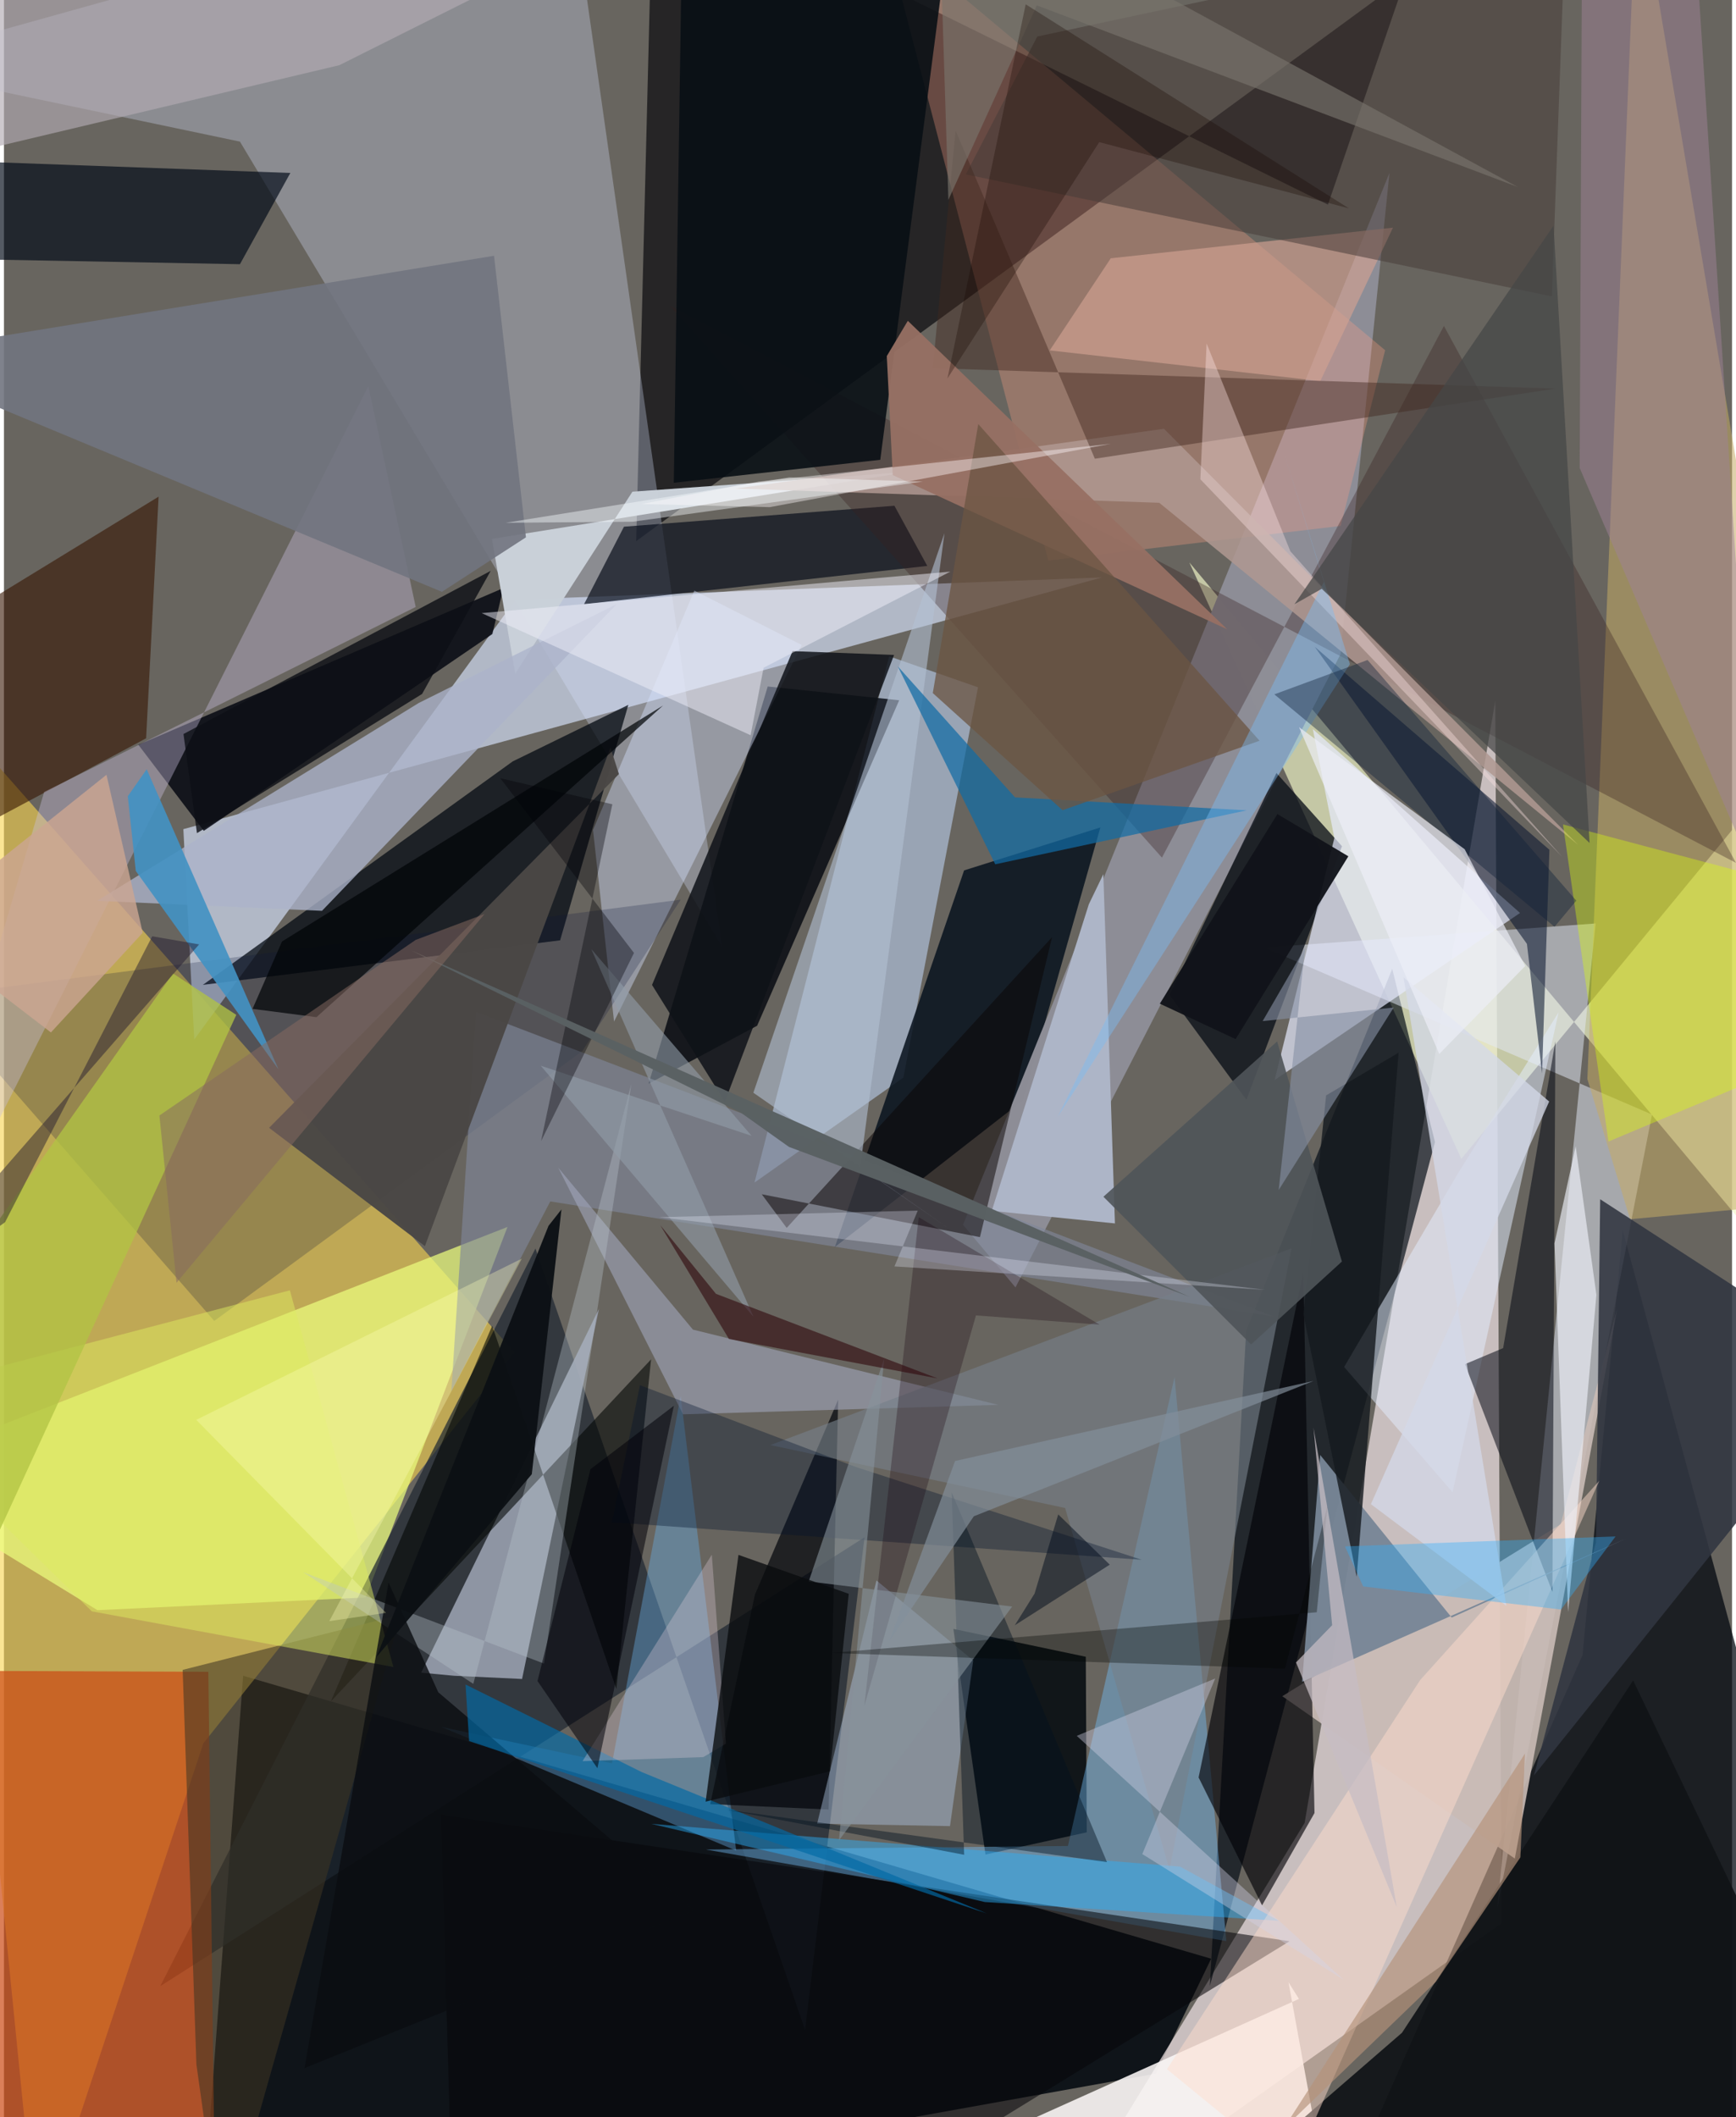 <svg xmlns="http://www.w3.org/2000/svg" width="228" height="278" viewBox="0 0 836 1024"><path fill="#68655f" d="M0 0h836v1024H0z"/><path fill="#0e1318" fill-opacity=".98" d="M584 947.36l-26.796 55.605L95.123 1086l20.588-275.5z"/><path fill="#efe3e4" fill-opacity=".71" d="M721.448 338.988l3.075 591.201L504.606 1086l124.62-204.311z"/><path fill="#f8d44e" fill-opacity=".604" d="M-62 303.301l308.867 350.774L96.46 843.2 15.97 1086z"/><path fill="#010207" fill-opacity=".639" d="M305.865 261.71L678.186-10.805 640.492 98.976 313.987-62z"/><path fill="#01060e" fill-opacity=".733" d="M898 1017.84l-255.218 55.893 120.9-273.252 19.454-205.272z"/><path fill="#cedaf0" fill-opacity=".706" d="M86.791 401.03L531.23 279.285 247.5 290.033 92.053 502.787z"/><path fill="#f1f7c7" fill-opacity=".667" d="M573.461 272.033l265.145 316.64L898 326.192 705.027 560.497z"/><path fill="#d8e2ff" fill-opacity=".31" d="M347.395 457.846L114.169 68.498-62 31.521 273.279-62z"/><path fill="#030c16" fill-opacity=".678" d="M600.95 643.521l70.653-174.935 20.687 83.804-108.91 408.165z"/><path fill="#aebfd9" fill-opacity=".694" d="M363.085 571.966l72.036-50.786 36.096-188.756-42.977-14.988z"/><path fill="#00040c" fill-opacity=".792" d="M311.861 524.153l52.494-28.03 68.73-157.434-63.598-6.656z"/><path fill="#0a141f" fill-opacity=".871" d="M464.492 420.98l-62.52 182.162 90.913-70.877 37.533-132.06z"/><path fill="#050b13" fill-opacity=".749" d="M269.049 454.805l-172.82 21.541 149.913-108.098 55.914-27.338z"/><path fill="#eafc7d" fill-opacity=".729" d="M174.987 772.63l68.594-179.191L-62 713.117l107.228 65.666z"/><path fill="#1e2730" fill-opacity=".71" d="M75.602 960.647l340.705-217.105-28.746 238.238-130.448-377.915z"/><path fill="#8d8d96" fill-opacity=".992" d="M646.556 316.494L670.271 83.63 463.98 592.387l25.367 30.3z"/><path fill="#e3eaf8" fill-opacity=".506" d="M609.622 458.31L770 446.646 722.43 922.82l74.847-383.759z"/><path fill="#cb4913" fill-opacity=".702" d="M-62 807.959v250.775L102.309 1086 98.88 808.604z"/><path fill="#999faf" fill-opacity=".898" d="M201.842 809.002l85.986-175.927-37.18 178.987-32.963-1.558z"/><path fill="#050b10" fill-opacity=".871" d="M459.307 787.846l64.053 13.475.47 84.911-49.006 10.756z"/><path fill="#ffa185" fill-opacity=".302" d="M646.673 254.367l-141.47 16.753-79.3-304.32 242.28 202.594z"/><path fill="#73bff8" fill-opacity=".427" d="M591.354 938.845l-251.817-44.293 175.181-1.711 51.581-226.764z"/><path fill="#060912" fill-opacity=".851" d="M96.681 401.843l-31.657-41.62 176.577-75.798-5.32 22.23z"/><path fill="#c5ab66" fill-opacity=".545" d="M790.028-62l-24.015 583.906 20.654 67.781L898 579.53z"/><path fill="#faf7f6" fill-opacity=".878" d="M626.473 966.812l-5.05-8.084L644.644 1086l-202.552-36.238z"/><path fill="#070c16" fill-opacity=".757" d="M647.304 409.286l-46.235 122.662-37.24-50.742 51.777-107.311z"/><path fill="#e7ebff" fill-opacity=".694" d="M614.721 522.372l118.716-80.803-100.234-88.928 10.413 52.69z"/><path fill="#000a17" fill-opacity=".671" d="M-38.56 77.227L-62 124.514l176.16 3.275 24.382-44.134z"/><path fill="#060d1a" fill-opacity=".686" d="M430.777 244.618l-130.832 10.125-19.315 37.482 166.038-18.51z"/><path fill="#d4e1fd" fill-opacity=".424" d="M284.976 401.436l10.167 92.652 90.78-182.139-51.92-26.298z"/><path fill="#c9d0d8" fill-opacity=".992" d="M247.35 325.786l-11.288-65.136 201.465-32.42-133.49 9.582z"/><path fill="#371f20" fill-opacity=".337" d="M322.269 147.892L560.204 414.81l136.413-257.151L837.91 417.346z"/><path fill="#0b1539" fill-opacity=".224" d="M279.824 508.342L101.739 638.887-35.158 481.985l362.564-46.84z"/><path fill="#371602" fill-opacity=".604" d="M68.773 357.083L74.81 240.22-62 323.931l21.093 91.757z"/><path fill="#c9c0de" fill-opacity=".392" d="M176.273 186.76L-62 659.865 19.438 383.05l179.752-89.48z"/><path fill="#7f879a" fill-opacity=".639" d="M228.36 489.392l385.592 147.294-349.664-55.608-47.854 91.771z"/><path fill="#c9bab5" fill-opacity=".906" d="M753.085 737.23l27.364-104.274-49.54 265.977L618.422 820.4z"/><path fill="#acb4ca" fill-opacity=".78" d="M45.077 435.7l155.537-95.665 95.82-47.867-142.581 148.37z"/><path fill="#e4edff" fill-opacity=".51" d="M700.794 721.692l51.3-232.068-48.31 77.325-55.442 94.21z"/><path fill="#0a162f" fill-opacity=".561" d="M747.646 411.002l-113.5-98.146L736.77 456.518l7.317 62.598z"/><path fill="#000005" fill-opacity=".631" d="M634.003 876.89l-5.422-261.536-50.648 244.33 30.703 61.862z"/><path fill="#080f15" fill-opacity=".89" d="M423.937 222.392l32.556-249.965-128.71 12.327-3.739 248.742z"/><path fill="#313641" fill-opacity=".882" d="M740.175 858.706l30.022-112.686 2.012-165.983L898 661.738z"/><path fill="#68ade6" fill-opacity=".4" d="M354.233 895.076l-26.867-219.925-33.207 177.729-82.5-17.618z"/><path fill="#adb5c7" fill-opacity=".992" d="M524.833 437.356l7.017-14.548 5.61 168.92-59.588-6.083z"/><path fill="#00040a" fill-opacity=".69" d="M398.94 875.197l-57.263-2.602 21.607-101.297 40.283-94.328z"/><path fill="#020611" fill-opacity=".529" d="M749.094 769.912l-42.306-110.108 18.48-7.778 25.267-148.374z"/><path fill="#000403" fill-opacity=".576" d="M158.14 822.923l154.927-165.46-16.802 159.464-60.07-175.7z"/><path fill="#aec5e3" fill-opacity=".443" d="M393.391 882.012l64.276 1.217 11.237-80.102-46.811-38.72z"/><path fill="#af9891" fill-opacity=".855" d="M353.793 236.312l205.098 6.86 202.664 165.452-200.377-201.242z"/><path fill="#778696" fill-opacity=".957" d="M636.765 703.734l-8.747 109.661 156.58-69.192-84.222 38.15z"/><path fill="#d1a192" fill-opacity=".667" d="M505.92 169.474l29.518-44.547 136.527-14.816-35.158 74.195z"/><path fill="#473c38" fill-opacity=".529" d="M748.798 143.347l6.61-180.204-255.52 54.53-34.561 66.664z"/><path fill="#3f271f" fill-opacity=".443" d="M460.373 63.203l67.374 158.66 222.733-33.898-301.152-9.897z"/><path fill="#dbfc0c" fill-opacity=".376" d="M754.212 398.758L898 436.874l-3.425 65.577-118.36 49.66z"/><path fill="#a1a6bc" fill-opacity=".596" d="M333.305 643.091l-65.138-78.285 60.36 119.248 152.482-4.574z"/><path fill="#768089" fill-opacity=".62" d="M370.774 698.925l252.108-95.112-59.03 300.444-50.487-174.887z"/><path fill="#0a0405" fill-opacity=".514" d="M378.666 593.894L507.042 453.27l-34.889 145.084-105.55-20.73z"/><path fill="#151a1f" fill-opacity=".816" d="M639.63 529.795l-11.02 105.827 25.814 126.95 20.264-253.434z"/><path fill="#0f1218" fill-opacity=".847" d="M348.732 532.922l-35.219-56.553 67.993-161.431 49.098 1.826z"/><path fill="#717580" fill-opacity=".902" d="M211.854 286.243L-62 172.43l299.086-48.716 15.432 136.174z"/><path fill="#07070a" fill-opacity=".561" d="M217.381 1086l-5.958-208.265 410.518 61.162-201.519 123.862z"/><path fill="#111417" fill-opacity=".929" d="M676.333 983.162l111.828-170.4L898 1042.162l-270.118-17.018z"/><path fill="#3e3422" fill-opacity=".557" d="M86.453 807.662l6.651 190.849L105.406 1086l86.582-305.036z"/><path fill="#2ab1fe" fill-opacity=".447" d="M474.482 919.942l142.328 9.088-47.863-26.21-255.772-20.681z"/><path fill="#b3c0d4" fill-opacity=".592" d="M454.986 257.909l-40.722 306.39 42.147 29.414-93.868-65.19z"/><path fill="#116ba4" fill-opacity=".718" d="M479.555 418.024l121.675-26.088-112.087-6.265-56.716-63.357z"/><path fill="#dcea5f" fill-opacity=".494" d="M138.323 624.083L-62 676.665 42.512 779.354l145.883 26.907z"/><path fill="#00122c" fill-opacity=".349" d="M412.213 709.565l-104.539-39.592-13.524 66.3 256.304 18.144z"/><path fill="#4392c2" fill-opacity=".914" d="M132.772 517.144L69.056 372.07l-9.154 13.05 3.868 36.124z"/><path fill="#fedecd" fill-opacity=".475" d="M623.062 1050.241l148.727-334.053-86.636 96.364-122.517 188.253z"/><path fill="#b2c443" fill-opacity=".761" d="M81.759 470.823l30.64 20.024-146.928 319.986L-62 674.381z"/><path fill="#4b4745" fill-opacity=".969" d="M128.261 545.484l169.256-171.11-4.113-12.807L203.64 602.72z"/><path fill="#9e8397" fill-opacity=".494" d="M763.566-62h52.537l31.746 487.555-85.558-199.207z"/><path fill="#977063" fill-opacity=".949" d="M429.971 229.782l-2.882-57.564 10.173-17.053 154.54 149.218z"/><path fill="#b9c4cc" fill-opacity=".357" d="M144.692 760.391l82.373 54.038 76.429-290.105-42.244 280.29z"/><path fill="#b2aab2" fill-opacity=".651" d="M-17.695-62h366.797L162.27 31.525-62 84.775z"/><path fill="#eeeff9" fill-opacity=".494" d="M457.815 276.472l-226.72 20.065 130.118 59.065 6.29-32.646z"/><path fill="#0a0d11" fill-opacity=".804" d="M186.048 765.432l-40.628 234.822 188.554-76.226-123.86-105.534z"/><path fill="#0269a5" fill-opacity=".675" d="M223.3 814.738l85.199 42.338 166.926 68.362L225.03 842.1z"/><path fill="#010306" fill-opacity=".71" d="M318.847 341.231L134.509 455.353l-14.256 32.6 30.934 4.02z"/><path fill="#16000c" fill-opacity=".278" d="M442.533 588.715l87.532 51.982-59.846-4.479-53.986 188.821z"/><path fill="#4f5559" fill-opacity=".902" d="M603.337 650.27l-71.449-71.454 84.043-75.103 31.333 106.444z"/><path fill="#fae2e1" fill-opacity=".396" d="M622.319 266.62L581.81 166.144l-3.025 65.665L753.73 414.352z"/><path fill="#d3d9e8" fill-opacity=".761" d="M677.09 472.709l49.727 303.97-65.52-49.167 86.232-194.749z"/><path fill="#ecf0f7" fill-opacity=".659" d="M756.68 779.674l-6.571-178.308 10.242-46.945 10.037 71.847z"/><path fill="#6b5543" fill-opacity=".757" d="M471.336 205.1l136.088 153.17-95.3 33.6-62.789-56.654z"/><path fill="#7bbdf6" fill-opacity=".42" d="M651.137 321.224l-141.38 218.949L638.532 281.4l-19.374-62.686z"/><path fill="#30affa" fill-opacity=".384" d="M779.648 743.119l-26.38 35.355-95.698-11.157-8.832-19.379z"/><path fill="#ddcdd8" fill-opacity=".325" d="M338.307 849.853l10.974-6.477-6.84-91.42-62.538 99.848z"/><path fill="#0d0f15" fill-opacity=".808" d="M202.282 335.645l33.182-59.538L86.85 355.023l6.522 47.945z"/><path fill="#021120" fill-opacity=".435" d="M464.514 897.09l-6.034-175.288 75.142 178.843-184.17-25.355z"/><path fill="#919da9" fill-opacity=".6" d="M284.155 459.053l77.547 90.32-102.013-33.925 102.937 121.504z"/><path fill="#d5d4e9" fill-opacity=".392" d="M550.695 896.749l97.562 60.883-129.273-118.064 66.983-27.735z"/><path fill="#22192e" fill-opacity=".467" d="M.536 591.13l71.182-138.282 22.691 3.926L-62 636.406z"/><path fill="#0d1e37" fill-opacity=".4" d="M659.665 319.218l100.987 116.4-10.545 12.64-135.523-112.424z"/><path fill="#86929b" fill-opacity=".588" d="M403.953 890.132l21.873-233.036-36.516 107.793 98.428 12.148z"/><path fill="#464747" fill-opacity=".737" d="M637.499 284.785L767.08 407.717l-17.43-298.555-125.353 183.102z"/><path fill="#7a746d" fill-opacity=".627" d="M499.678 2.607l-42.8 94.08L451.851-62 732.279 90.418z"/><path fill="#000108" fill-opacity=".533" d="M324.086 679.913L287.091 855.22l-28.98-42.17 25.62-102.45z"/><path fill="#0c1014" fill-opacity=".957" d="M255.358 713.023l14.335-128.072-6.25 7.934-83.271 208.582z"/><path fill="#020501" fill-opacity=".329" d="M635.09 779.8l-235.354 19.67 219.987 7.62 20.558-78.667z"/><path fill="#b4927a" fill-opacity=".659" d="M618.921 1029.666l116.882-181.494-2.199 50.158-40.908 60.215z"/><path fill="#ebeeff" fill-opacity=".29" d="M316.989 588.717l293.069 35.116-179.27-11.303 11.287-27.004z"/><path fill="#1a0900" fill-opacity=".306" d="M494.292 2.093l156.382 98.703-120.8-32.06-73.44 114.308z"/><path fill="#111319" fill-opacity=".957" d="M650.376 414.164l-54.542 88.423-36.667-17.147 56.894-91.7z"/><path fill="#c6bdc4" fill-opacity=".725" d="M625.06 804.068l17.48-18.007-9.024-95.572 40.28 231.867z"/><path fill="#feffbb" fill-opacity=".318" d="M157.391 784.092l27.44-4.023-91.814-93.34 157.511-77.975z"/><path fill="#cca592" fill-opacity=".804" d="M67.138 451.147l-44.418 48.21-65.878-50.563 92.753-74.057z"/><path fill="#eeeff7" fill-opacity=".678" d="M735.94 467.246l-41.582 42.51-67.837-158.05 80.136 59.042z"/><path fill="#2f080c" fill-opacity=".596" d="M350.746 647.642l100.912 19.047-107.21-40.906-26.938-33.197z"/><path fill="#000108" fill-opacity=".357" d="M240.09 376.384l64.697 84.526-44.95 91.02 34.486-162.928z"/><path fill="#8791a4" fill-opacity=".604" d="M616.675 575.56l12.807-117.224-20.56 35.53 63.387-6.549z"/><path fill="#fff7fb" fill-opacity=".42" d="M370.466 245.286l165.066-30.644-170.424 18.286-56.768 10.855z"/><path fill="#090c0f" fill-opacity=".788" d="M339.443 871.395l60.148-14.659 9.095-85.865-53.353-18.825z"/><path fill="#5a6163" fill-opacity=".984" d="M197.042 459.7l159.439 78.465 23.272 16.55 193.758 72.492z"/><path fill="#f8fcff" fill-opacity=".424" d="M242.73 252.849l61.316-.496 140.482-19.421-64.69-2.022z"/><path fill="#000a1b" fill-opacity=".498" d="M498.59 770.75l11.433-38.295 24.93 24.322-45.948 29.316z"/><path fill="#866961" fill-opacity=".522" d="M83.477 620.44L75.2 539.53l124-84.94 33.301-12.518z"/><path fill="#838f9b" fill-opacity=".671" d="M469.195 733.372l-40.978 60.543 31.893-87.28 173.46-38.722z"/></svg>